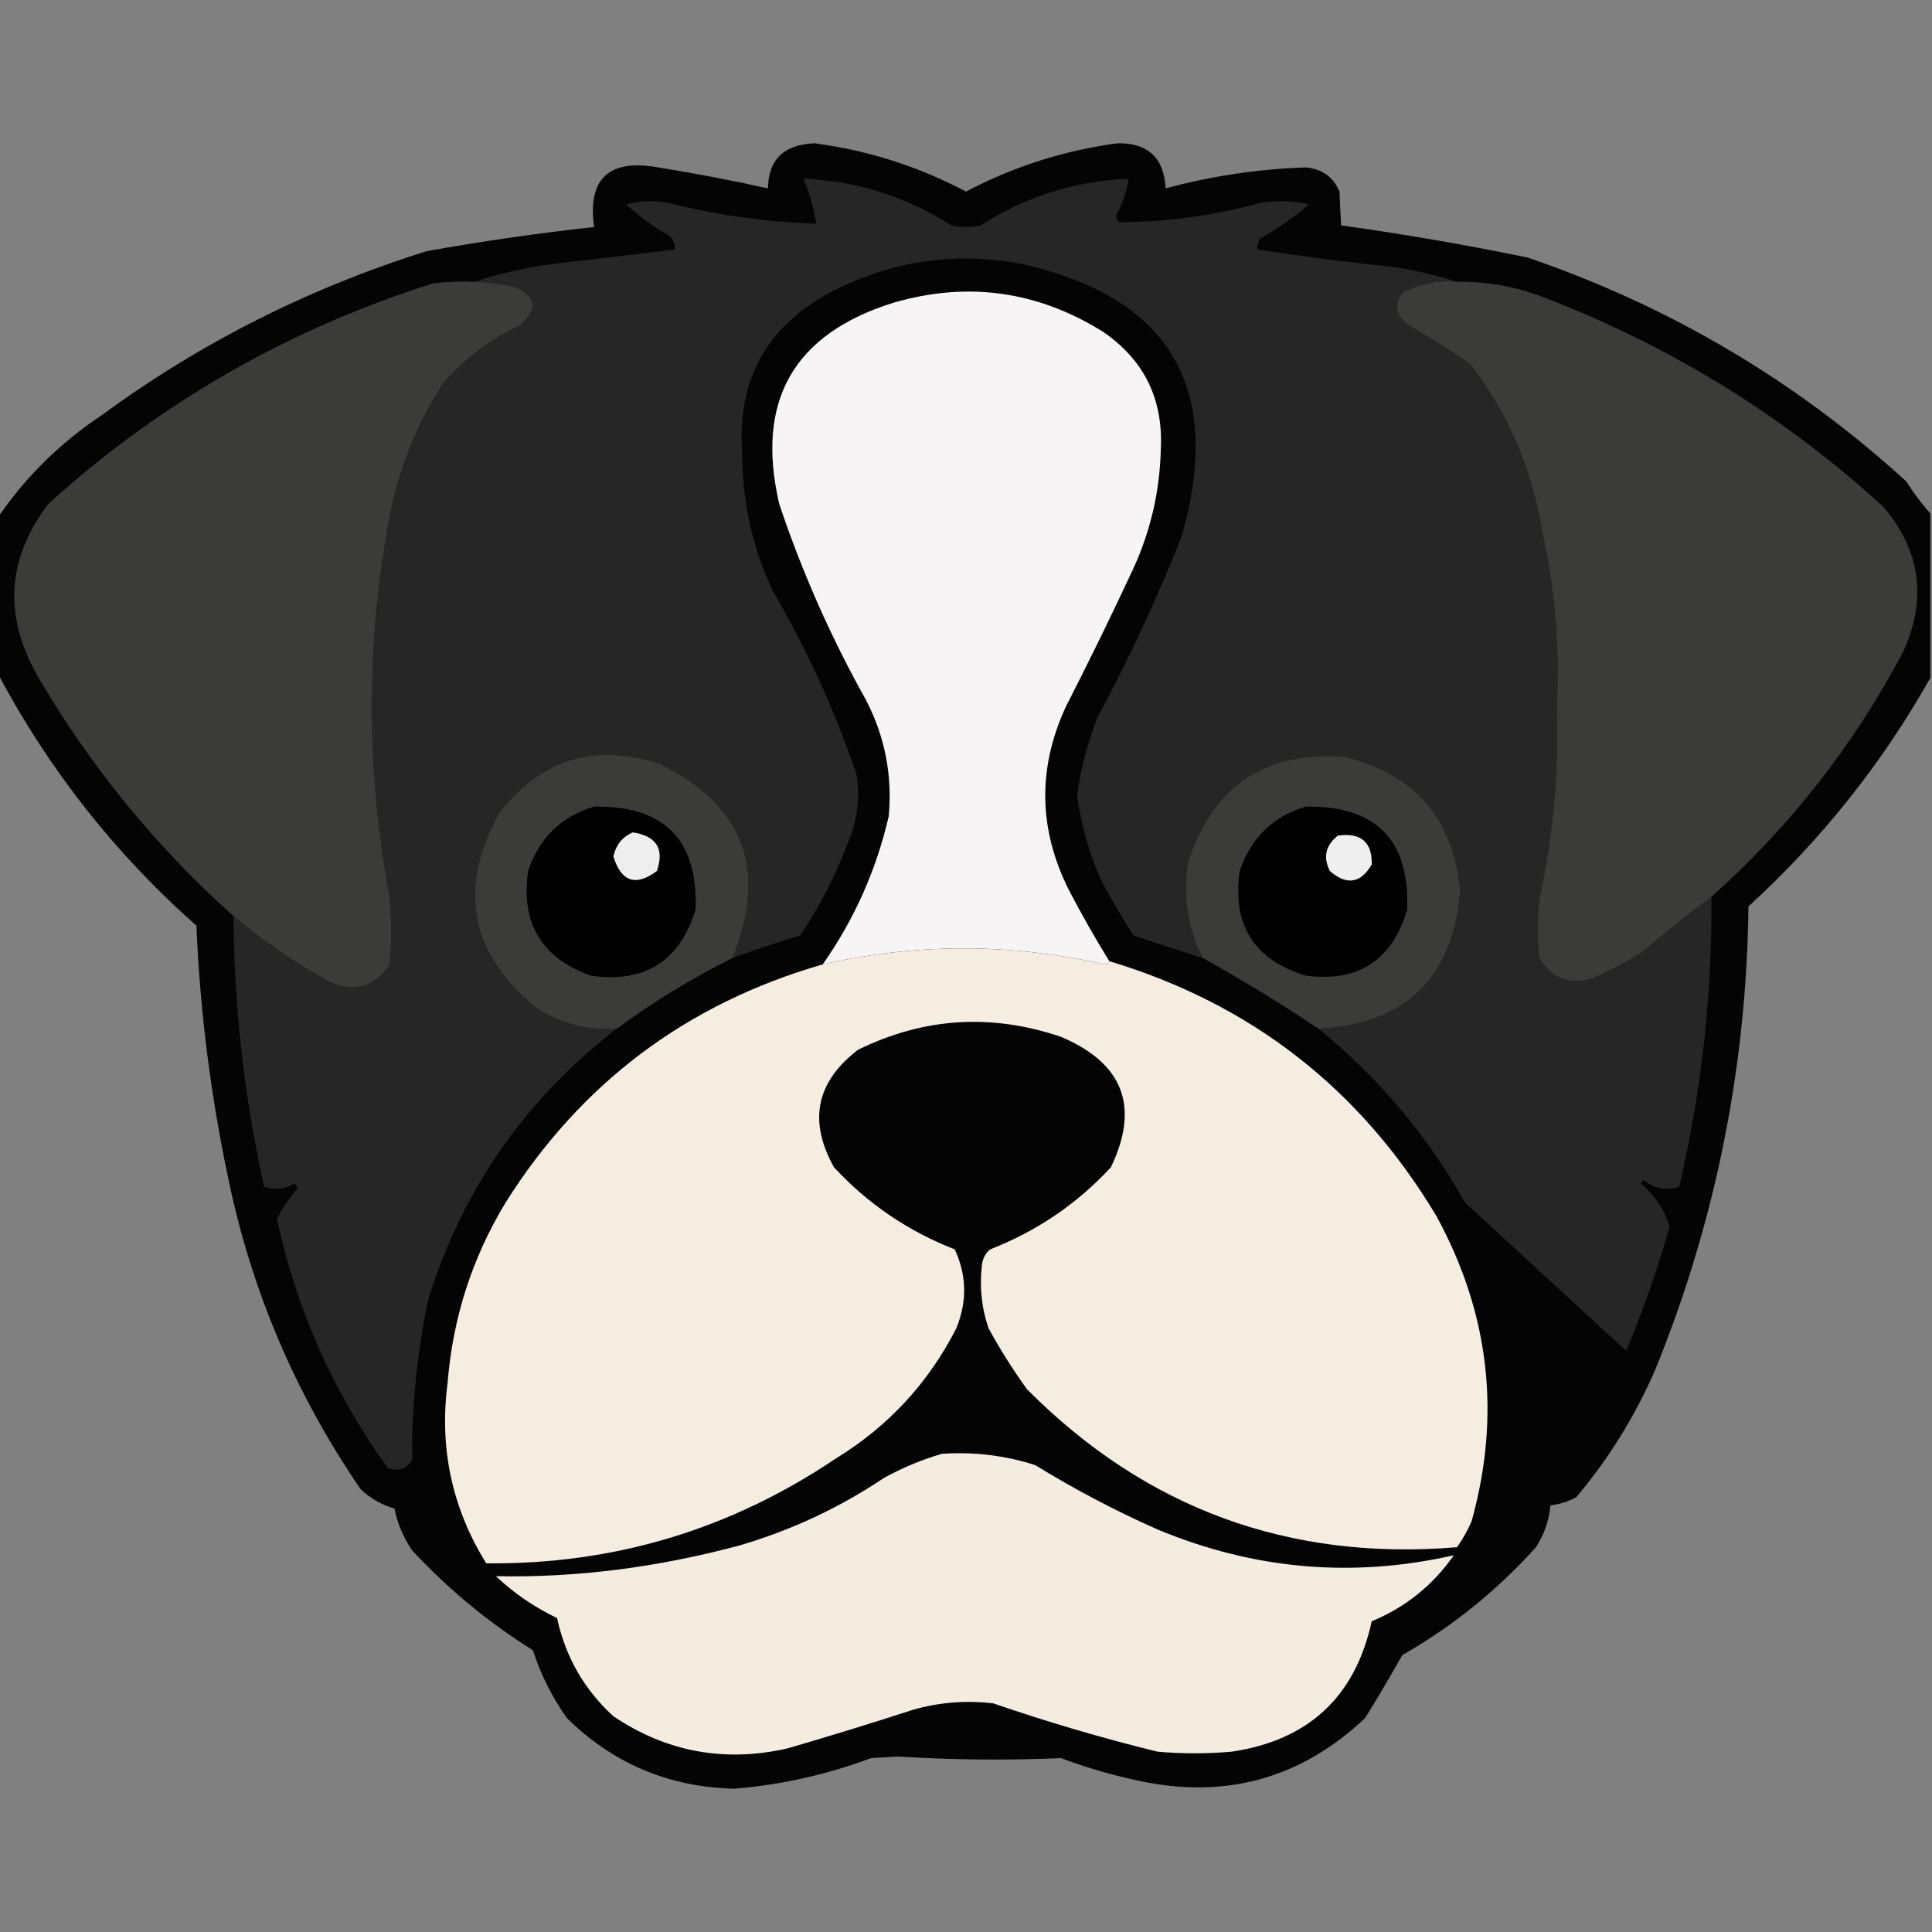 <?xml version="1.0" encoding="UTF-8"?>
<!DOCTYPE svg PUBLIC "-//W3C//DTD SVG 1.1//EN" "http://www.w3.org/Graphics/SVG/1.1/DTD/svg11.dtd">
<svg xmlns="http://www.w3.org/2000/svg" version="1.1" width="600px" height="600px" style="shape-rendering:geometricPrecision; text-rendering:geometricPrecision; image-rendering:optimizeQuality; fill-rule:evenodd; clip-rule:evenodd" xmlns:xlink="http://www.w3.org/1999/xlink">
<rect width="100%" height="100%" fill="#808080" stroke="none"/>
<g><path style="opacity:0.978" fill="#020202" d="M 599.5,159.5 C 599.5,176.5 599.5,193.5 599.5,210.5C 584.513,237.091 565.68,260.757 543,281.5C 542.402,331.491 532.735,379.491 514,425.5C 507.712,439.925 499.546,453.092 489.5,465C 486.978,466.341 484.311,467.174 481.5,467.5C 481.076,472.192 479.576,476.525 477,480.5C 464.903,493.942 451.069,505.109 435.5,514C 431.806,520.55 427.973,527.05 424,533.5C 404.03,552.37 380.53,558.87 353.5,553C 345.312,551.27 337.312,548.937 329.5,546C 312.669,546.729 295.836,546.563 279,545.5C 276.167,545.667 273.333,545.833 270.5,546C 256.764,551.143 242.598,554.309 228,555.5C 207.661,554.99 190.328,547.657 176,533.5C 171.446,527.058 167.946,520.058 165.5,512.5C 151.689,503.865 139.189,493.532 128,481.5C 125.295,477.557 123.462,473.224 122.5,468.5C 118.503,467.338 115.003,465.338 112,462.5C 91.879,433.1 78.212,401.1 71,366.5C 65.453,340.453 62.119,314.12 61,287.5C 35.743,265.096 15.243,239.096 -0.5,209.5C -0.5,193.167 -0.5,176.833 -0.5,160.5C 8.056,148.017 18.723,137.517 31.5,129C 62.232,106.467 95.899,89.467 132.5,78C 149.757,74.915 167.09,72.415 184.5,70.5C 182.428,55.413 189.095,49.247 204.5,52C 215.906,53.848 227.24,56.015 238.5,58.5C 238.64,49.529 243.474,44.863 253,44.5C 269.611,46.704 285.277,51.704 300,59.5C 314.76,51.725 330.427,46.725 347,44.5C 356.493,44.325 361.493,48.992 362,58.5C 376.25,54.653 390.75,52.486 405.5,52C 410.573,52.441 414.073,54.941 416,59.5C 416.13,63.111 416.297,66.611 416.5,70C 435.954,72.698 455.288,76.031 474.5,80C 518.668,95.15 557.835,118.317 592,149.5C 594.277,153.08 596.777,156.414 599.5,159.5 Z"/></g>
<g><path style="opacity:1" fill="#272626" d="M 452.5,87.5 C 446.467,86.965 440.801,88.132 435.5,91C 432.78,94.818 433.447,98.151 437.5,101C 444.002,104.75 450.335,108.75 456.5,113C 468.444,128.468 475.944,145.968 479,165.5C 482.861,182.778 484.361,200.278 483.5,218C 484.211,238.728 482.377,259.228 478,279.5C 477.333,285.5 477.333,291.5 478,297.5C 482.426,304.626 488.592,306.459 496.5,303C 500.993,300.921 505.326,298.588 509.5,296C 516.727,289.929 524.06,284.096 531.5,278.5C 531.75,308.915 528.417,338.915 521.5,368.5C 517.52,369.891 513.853,369.225 510.5,366.5C 510.167,366.833 509.833,367.167 509.5,367.5C 513.888,371.118 516.888,375.618 518.5,381C 514.797,394.11 510.297,406.944 505,419.5C 488.333,404.167 471.667,388.833 455,373.5C 443.262,352.597 428.096,334.597 409.5,319.5C 436.631,318.036 451.298,303.703 453.5,276.5C 451.308,254.142 439.308,240.309 417.5,235C 392.873,233.229 376.707,244.062 369,267.5C 367.241,278.089 368.741,288.089 373.5,297.5C 366.354,295.285 359.188,292.952 352,290.5C 348.484,284.964 345.15,279.297 342,273.5C 338.276,264.996 335.776,256.162 334.5,247C 335.656,238.538 337.822,230.372 341,222.5C 350.821,204.201 359.488,185.534 367,166.5C 380.04,120.62 363.54,92.454 317.5,82C 296.434,78.025 276.434,81.025 257.5,91C 237.935,101.624 228.935,118.124 230.5,140.5C 230.464,155.647 233.63,169.98 240,183.5C 250.595,201.686 259.262,220.686 266,240.5C 267.182,248.147 266.182,255.48 263,262.5C 259.187,272.5 254.353,281.833 248.5,290.5C 241.402,292.644 234.402,294.977 227.5,297.5C 238.637,270.067 230.97,249.9 204.5,237C 184.317,230.729 167.817,235.896 155,252.5C 142.054,275.879 145.887,296.046 166.5,313C 174.132,317.934 182.465,320.101 191.5,319.5C 163.172,341.332 143.672,369.332 133,403.5C 129.523,419.985 127.856,436.652 128,453.5C 126.136,456.207 123.636,457.041 120.5,456C 103.58,432.571 92.08,406.738 86,378.5C 87.802,375.056 89.969,371.889 92.5,369C 92.167,368.5 91.833,368 91.5,367.5C 88.41,369.359 85.243,369.692 82,368.5C 75.871,340.843 72.705,312.843 72.5,284.5C 81.796,292.285 91.796,299.118 102.5,305C 110.297,308.279 116.464,306.446 121,299.5C 121.667,292.5 121.667,285.5 121,278.5C 113.667,239.152 113.667,199.819 121,160.5C 123.919,145.337 129.586,131.337 138,118.5C 144.705,111.126 152.538,105.292 161.5,101C 167.285,95.925 166.618,91.925 159.5,89C 155.534,88.172 151.534,87.672 147.5,87.5C 155.195,84.931 163.195,83.098 171.5,82C 184.178,80.536 196.844,79.036 209.5,77.5C 209.703,75.61 209.037,74.11 207.5,73C 202.774,70.31 198.44,67.144 194.5,63.5C 198.795,62.339 203.129,62.172 207.5,63C 222.623,66.783 237.956,68.949 253.5,69.5C 252.752,64.67 251.419,60.003 249.5,55.5C 266.138,56.213 281.472,61.046 295.5,70C 298.5,70.667 301.5,70.667 304.5,70C 318.547,61.04 333.881,56.206 350.5,55.5C 349.895,59.552 348.562,63.385 346.5,67C 346.645,67.772 346.978,68.439 347.5,69C 362.401,68.962 377.068,66.962 391.5,63C 396.533,62.171 401.533,62.338 406.5,63.5C 401.887,67.48 396.887,70.98 391.5,74C 390.663,75.011 390.33,76.178 390.5,77.5C 404.773,79.66 419.107,81.494 433.5,83C 440.065,84.075 446.398,85.575 452.5,87.5 Z"/></g>
<g><path style="opacity:1" fill="#3b3b3a" d="M 147.5,87.5 C 151.534,87.672 155.534,88.172 159.5,89C 166.618,91.925 167.285,95.925 161.5,101C 152.538,105.292 144.705,111.126 138,118.5C 129.586,131.337 123.919,145.337 121,160.5C 113.667,199.819 113.667,239.152 121,278.5C 121.667,285.5 121.667,292.5 121,299.5C 116.464,306.446 110.297,308.279 102.5,305C 91.796,299.118 81.796,292.285 72.5,284.5C 48.445,262.952 28.278,238.285 12,210.5C 1.013,191.624 2.013,173.624 15,156.5C 49.681,125.064 89.514,102.231 134.5,88C 138.821,87.501 143.154,87.334 147.5,87.5 Z"/></g>
<g><path style="opacity:1" fill="#3b3b3a" d="M 452.5,87.5 C 461.446,87.38 470.112,88.88 478.5,92C 518.334,107.149 553.834,128.982 585,157.5C 596.518,171.17 598.518,186.17 591,202.5C 575.721,231.387 555.888,256.72 531.5,278.5C 524.06,284.096 516.727,289.929 509.5,296C 505.326,298.588 500.993,300.921 496.5,303C 488.592,306.459 482.426,304.626 478,297.5C 477.333,291.5 477.333,285.5 478,279.5C 482.377,259.228 484.211,238.728 483.5,218C 484.361,200.278 482.861,182.778 479,165.5C 475.944,145.968 468.444,128.468 456.5,113C 450.335,108.75 444.002,104.75 437.5,101C 433.447,98.151 432.78,94.818 435.5,91C 440.801,88.132 446.467,86.965 452.5,87.5 Z"/></g>
<g><path style="opacity:1" fill="#f6f4f4" d="M 344.5,298.5 C 344.265,299.097 343.765,299.43 343,299.5C 313.845,292.879 284.679,292.879 255.5,299.5C 265.307,285.548 272.14,270.215 276,253.5C 277.17,240.841 274.836,228.841 269,217.5C 258.077,197.99 249.077,177.657 242,156.5C 234.556,124.542 246.389,103.709 277.5,94C 300.479,87.329 322.146,90.329 342.5,103C 355.282,111.731 361.282,123.897 360.5,139.5C 360.202,152.431 357.368,164.764 352,176.5C 345.256,190.987 338.256,205.32 331,219.5C 322.163,238.622 322.496,257.622 332,276.5C 335.926,284.023 340.092,291.356 344.5,298.5 Z"/></g>
<g><path style="opacity:1" fill="#3b3b3a" d="M 227.5,297.5 C 214.869,303.815 202.869,311.148 191.5,319.5C 182.465,320.101 174.132,317.934 166.5,313C 145.887,296.046 142.054,275.879 155,252.5C 167.817,235.896 184.317,230.729 204.5,237C 230.97,249.9 238.637,270.067 227.5,297.5 Z"/></g>
<g><path style="opacity:1" fill="#3b3b3a" d="M 409.5,319.5 C 397.798,311.65 385.798,304.317 373.5,297.5C 368.741,288.089 367.241,278.089 369,267.5C 376.707,244.062 392.873,233.229 417.5,235C 439.308,240.309 451.308,254.142 453.5,276.5C 451.298,303.703 436.631,318.036 409.5,319.5 Z"/></g>
<g><path style="opacity:1" fill="#010101" d="M 184.5,250.5 C 206.33,250.162 216.83,260.829 216,282.5C 211.081,298.55 200.248,305.383 183.5,303C 168.181,297.538 161.681,286.705 164,270.5C 167.444,260.221 174.278,253.554 184.5,250.5 Z"/></g>
<g><path style="opacity:1" fill="#010101" d="M 405.5,250.5 C 427.34,250.172 437.84,260.839 437,282.5C 432.362,298.241 421.862,305.074 405.5,303C 389.455,298.094 382.622,287.26 385,270.5C 388.453,260.212 395.286,253.545 405.5,250.5 Z"/></g>
<g><path style="opacity:1" fill="#eeeeee" d="M 196.5,258.5 C 203.888,259.627 206.388,263.627 204,270.5C 197.438,275.384 192.938,273.884 190.5,266C 191.274,262.405 193.274,259.905 196.5,258.5 Z"/></g>
<g><path style="opacity:1" fill="#efefef" d="M 415.5,259.5 C 422.669,258.513 426.169,261.513 426,268.5C 422.549,274.353 418.215,275.019 413,270.5C 410.826,266.193 411.659,262.526 415.5,259.5 Z"/></g>
<g><path style="opacity:1" fill="#f6ede1" d="M 344.5,298.5 C 388.543,311.765 422.376,338.098 446,377.5C 462.572,407.736 466.238,439.402 457,472.5C 455.753,475.329 454.253,477.995 452.5,480.5C 400.289,484.822 355.789,468.489 319,431.5C 314.605,425.434 310.605,419.1 307,412.5C 304.791,405.988 304.124,399.321 305,392.5C 305.273,390.671 306.107,389.171 307.5,388C 322.03,382.331 334.53,373.831 345,362.5C 354.025,343.699 348.858,330.199 329.5,322C 307.881,314.664 286.881,315.997 266.5,326C 253.463,335.948 250.963,348.114 259,362.5C 269.47,373.831 281.97,382.331 296.5,388C 300.228,395.993 300.394,404.159 297,412.5C 288.319,429.515 275.819,443.015 259.5,453C 226.67,475.081 190.504,485.914 151,485.5C 140.372,468.369 136.372,449.703 139,429.5C 140.596,409.379 146.596,390.712 157,373.5C 180.361,336.385 213.194,311.718 255.5,299.5C 284.679,292.879 313.845,292.879 343,299.5C 343.765,299.43 344.265,299.097 344.5,298.5 Z"/></g>
<g><path style="opacity:1" fill="#f5ece0" d="M 292.5,451.5 C 302.412,450.817 312.079,451.984 321.5,455C 333.687,462.506 346.354,469.173 359.5,475C 389.447,487.463 420.114,490.13 451.5,483C 444.962,492.343 436.462,499.176 426,503.5C 420.872,526.958 406.372,540.458 382.5,544C 374.833,544.667 367.167,544.667 359.5,544C 342.266,539.775 325.266,534.775 308.5,529C 300.022,527.989 291.689,528.655 283.5,531C 270.571,535.198 257.571,539.198 244.5,543C 224.961,547.412 206.961,544.079 190.5,533C 181.452,524.744 175.619,514.578 173,502.5C 166.006,499.167 159.673,494.834 154,489.5C 178.76,490.009 203.927,486.843 229.5,480C 245.625,475.297 260.625,468.297 274.5,459C 280.328,455.788 286.328,453.288 292.5,451.5 Z"/></g>
</svg>
